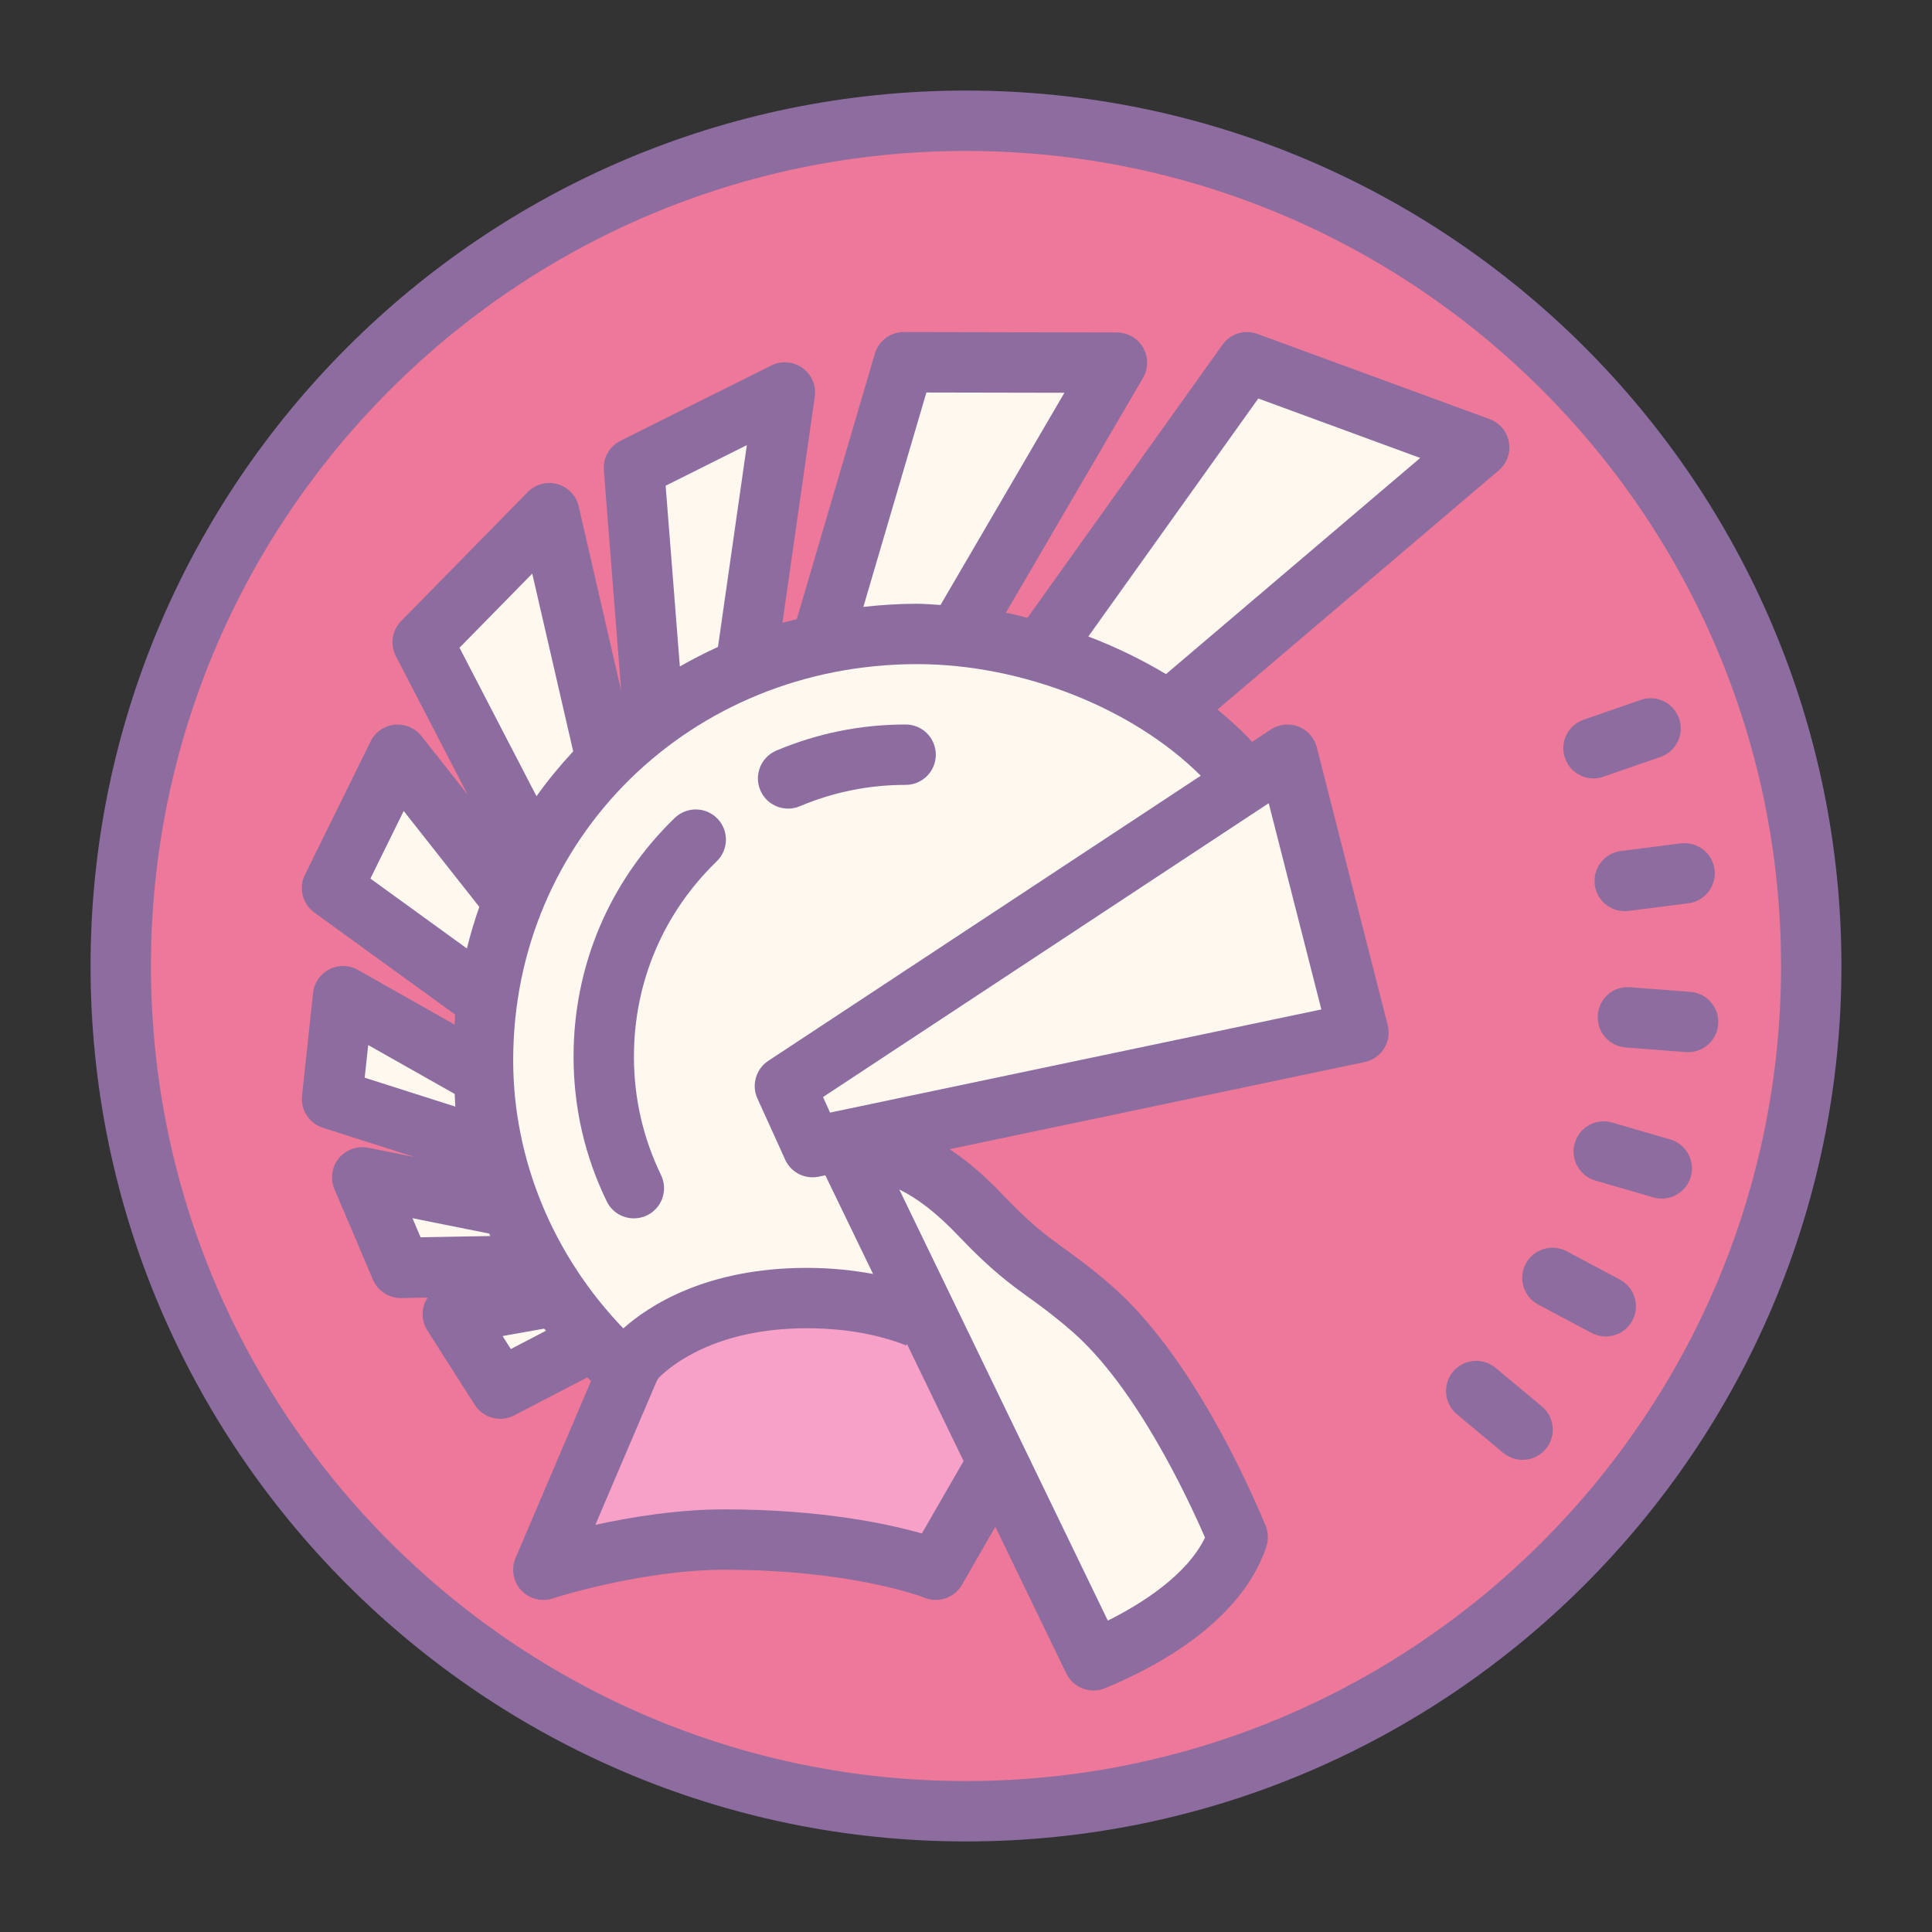 <svg xmlns="http://www.w3.org/2000/svg"  viewBox="0 0 64 64" width="64px" height="64px"><rect x="0" y="0" width="64" height="64" fill="#333333" stroke="none"/><path fill="#ed7899" d="M32 4A28 28 0 1 0 32 60A28 28 0 1 0 32 4Z"/><path fill="#8d6c9f" d="M32,61C16.01,61,3,47.99,3,32S16.01,3,32,3s29,13.01,29,29S47.99,61,32,61z M32,5 C17.112,5,5,17.112,5,32s12.112,27,27,27s27-12.112,27-27S46.888,5,32,5z"/><path fill="#8d6c9f" d="M52.787 25.786c-.414 0-.802-.259-.944-.673-.182-.521.095-1.091.617-1.271l1.89-.655c.522-.185 1.092.095 1.271.617.182.521-.095 1.091-.617 1.271l-1.89.655C53.006 25.769 52.896 25.786 52.787 25.786zM53.82 30.183c-.496 0-.927-.368-.991-.873-.069-.548.317-1.049.865-1.119l1.983-.253c.552-.062 1.05.318 1.119.865.069.548-.317 1.049-.865 1.119l-1.983.253C53.905 30.18 53.862 30.183 53.82 30.183zM55.922 34.854c-.025 0-.052-.001-.078-.003l-1.993-.153c-.551-.042-.963-.523-.921-1.073.042-.552.504-.969 1.074-.921l1.993.153c.551.042.963.523.921 1.074C56.878 34.456 56.439 34.854 55.922 34.854zM55.047 39.705c-.092 0-.186-.013-.279-.04l-1.921-.559c-.53-.154-.835-.709-.681-1.239.153-.529.703-.837 1.239-.681l1.921.559c.53.154.835.709.681 1.239C55.88 39.421 55.48 39.705 55.047 39.705zM53.191 44.272c-.158 0-.319-.038-.469-.117l-1.766-.94c-.488-.26-.673-.865-.413-1.353.259-.487.866-.671 1.353-.413l1.766.94c.488.26.673.865.413 1.353C53.896 44.08 53.549 44.272 53.191 44.272zM50.437 48.359c-.226 0-.452-.076-.64-.231l-1.536-1.28c-.424-.354-.481-.984-.128-1.409.354-.423.982-.481 1.409-.128l1.536 1.28c.424.354.481.984.128 1.409C51.008 48.237 50.724 48.359 50.437 48.359z"/><g><path fill="#fff8ee" d="M20 24.83l-1.805-7.831L14 21.274 17.488 28C18.159 26.812 19.008 25.746 20 24.83zM24.702 22.075L26 13c-.168.08-5 2.497-5 2.497L21.669 24C22.572 23.162 23.59 22.498 24.702 22.075zM29.639 21.709c.538 0 1.08.054 1.623.133L37 12.014 29.94 12 27 22C27.849 21.812 28.73 21.709 29.639 21.709zM38.205 24L49 14.821 41.311 12 34 22.238C35.496 22.578 36.941 23.188 38.205 24zM17 29.851L13.175 25 11 29.418 15.943 33C16.143 31.89 16.501 30.834 17 29.851zM18.018 43L15 43.536 16.572 46 19 44.735C18.637 44.183 18.303 43.609 18.018 43zM17.074 40.02L12 39l1.276 3L18 41.913C17.615 41.304 17.309 40.67 17.074 40.02zM15.749 36.057c0-.189.023-.373.035-.559L11.365 33 11 36.406 16 38C15.844 37.363 15.749 36.714 15.749 36.057z"/><path fill="#fff8ee" d="M20.87,45.607l0.436,0.339L21.379,46c0.004-0.007,0.008-0.018,0.013-0.025 c0.279-0.588,1.132-2.376,5.658-2.376c1.127,0,2.005,0.144,2.698,0.319l1.581-0.38l-2.849-6.025l-1.548,0.333l-0.933-2.113 L41,25.569l-0.049-0.066l-0.307-0.357C38.204,22.627,34.174,21,30.381,21C22.316,21,16,27.205,16,35.124 C16.001,39.099,17.765,42.911,20.87,45.607z"/><path fill="#f7a1c8" d="M31.001,43.923C30.396,43.6,28.977,43,26.723,43c-3.344,0-5.053,1.378-5.599,1.925 c-0.129,0.129-0.226,0.283-0.3,0.456L18,52c0,0,3.05-1,6-1c4.561,0,6.999,1,6.999,1L33,48.528L31.001,43.923z"/><path fill="#fff8ee" d="M26 35.977L26.918 38 45 34.204 42.65 25 26 35.977zM28 38l8.223 17c1.238-.507 4.036-1.873 4.777-4.073-.425-1.029-2.324-5.384-4.811-7.559-.645-.563-1.092-.887-1.501-1.182-.616-.446-1.198-.867-2.189-1.91C30.681 38.355 29.366 38.044 28 38z"/><path fill="#8d6c9f" d="M20.999 40.36c-.371 0-.728-.207-.9-.563C19.369 38.295 19 36.681 19 35c0-3.007 1.19-5.814 3.352-7.905.398-.383 1.031-.373 1.414.023.384.397.373 1.03-.023 1.414C21.974 30.242 21 32.54 21 35c0 1.376.302 2.696.897 3.924.241.497.034 1.095-.463 1.336C21.294 40.328 21.146 40.36 20.999 40.36zM26.107 26.786c-.39 0-.76-.229-.921-.61-.215-.509.022-1.096.531-1.311C27.075 24.291 28.517 24 30 24c.553 0 1 .447 1 1s-.447 1-1 1c-1.215 0-2.394.238-3.503.707C26.37 26.761 26.237 26.786 26.107 26.786z"/><path fill="#8d6c9f" d="M49.984,14.646c-0.062-0.35-0.306-0.641-0.64-0.763l-7.689-2.821 c-0.425-0.157-0.897-0.01-1.158,0.357l-6.46,9.047c-0.239-0.058-0.475-0.122-0.716-0.169l4.542-7.779 c0.181-0.309,0.183-0.69,0.005-1.001s-0.509-0.502-0.866-0.503L29.941,11c-0.001,0-0.001,0-0.002,0 c-0.443,0-0.834,0.292-0.959,0.718l-2.585,8.794c-0.158,0.04-0.32,0.073-0.476,0.118l1.071-7.488 c0.052-0.364-0.101-0.729-0.396-0.946c-0.298-0.218-0.688-0.256-1.022-0.099c-0.169,0.08-5.019,2.506-5.019,2.506 c-0.364,0.183-0.582,0.567-0.55,0.973l0.575,7.308l-1.408-6.109c-0.082-0.355-0.352-0.639-0.703-0.738 c-0.353-0.097-0.73,0.001-0.985,0.263l-4.195,4.275c-0.303,0.309-0.373,0.776-0.174,1.16l2.379,4.589l-1.532-1.942 c-0.212-0.271-0.56-0.41-0.89-0.375c-0.342,0.036-0.641,0.244-0.793,0.553l-2.175,4.418c-0.215,0.437-0.084,0.965,0.311,1.251 l4.662,3.379c-0.01,0.109-0.008,0.223-0.016,0.333l-3.202-1.81c-0.292-0.167-0.649-0.173-0.949-0.02 c-0.3,0.154-0.501,0.448-0.537,0.783l-0.365,3.405c-0.051,0.472,0.237,0.915,0.69,1.06l3.047,0.972l-1.546-0.311 c-0.36-0.068-0.737,0.062-0.973,0.349c-0.234,0.288-0.29,0.682-0.145,1.023l1.276,3c0.157,0.369,0.52,0.608,0.92,0.608 c0.006,0,0.013,0,0.019,0l0.878-0.016c-0.032,0.048-0.065,0.095-0.089,0.149c-0.134,0.306-0.106,0.658,0.073,0.939l1.571,2.465 C15.918,46.835,16.24,47,16.572,47c0.155,0,0.313-0.036,0.461-0.113l2.422-1.261c0.041,0.041,0.084,0.08,0.125,0.121l-2.501,5.861 c-0.154,0.361-0.082,0.778,0.183,1.068c0.265,0.289,0.674,0.396,1.049,0.274C18.34,52.94,21.252,52,24,52 c4.269,0,6.6,0.917,6.619,0.925C30.743,52.976,30.872,53,30.999,53c0.348,0,0.684-0.183,0.866-0.501l1.107-1.922l2.35,4.858 c0.172,0.355,0.528,0.564,0.9,0.564c0.127,0,0.255-0.023,0.379-0.074c1.634-0.669,4.5-2.167,5.346-4.68 c0.077-0.229,0.069-0.478-0.022-0.701c-0.529-1.281-2.458-5.64-5.078-7.931c-0.686-0.6-1.158-0.939-1.583-1.246 c-0.601-0.436-1.119-0.812-2.039-1.78c-0.627-0.663-1.208-1.147-1.768-1.519l13.748-2.886c0.268-0.056,0.5-0.219,0.644-0.45 c0.145-0.231,0.188-0.512,0.12-0.775l-2.35-9.204c-0.08-0.313-0.307-0.569-0.608-0.686c-0.3-0.115-0.64-0.081-0.911,0.098 l-0.626,0.413l-0.111-0.128c-0.32-0.33-0.666-0.644-1.033-0.944l9.318-7.923C49.919,15.353,50.047,14.996,49.984,14.646z M30.688,13.002l4.572,0.009l-4.104,7.03C30.897,20.027,30.638,20,30.381,20c-0.604,0-1.197,0.04-1.781,0.104L30.688,13.002z M24.74,14.745l-0.956,6.685c-0.433,0.198-0.854,0.413-1.263,0.648L22.05,16.09C22.713,15.758,23.81,15.21,24.74,14.745z M12.27,29.104l1.103-2.239l2.505,3.177c-0.159,0.45-0.295,0.909-0.411,1.378L12.27,29.104z M12.081,35.7l0.116-1.081l2.865,1.619 c0.011,0.14,0.009,0.281,0.023,0.42L12.081,35.7z M13.933,40.987l-0.27-0.633l2.545,0.511c0.011,0.026,0.021,0.053,0.032,0.08 L13.933,40.987z M15.222,21.457l2.409-2.455l1.357,5.888c-0.435,0.47-0.844,0.963-1.216,1.486L15.222,21.457z M16.922,44.689 l-0.274-0.431l1.378-0.245c0.018,0.024,0.041,0.046,0.059,0.07L16.922,44.689z M17,35.124C17,27.765,22.878,22,30.381,22 c3.484,0,7.162,1.466,9.395,3.697l-14.326,9.445c-0.41,0.271-0.563,0.8-0.359,1.248l0.918,2.022C26.172,38.776,26.532,39,26.918,39 c0.067,0,0.137-0.007,0.205-0.021l0.217-0.046l1.581,3.269C28.289,42.085,27.566,42,26.724,42c-3.349,0-5.252,1.271-6.076,2.005 C18.322,41.585,17.001,38.413,17,35.124z M30.538,50.798C29.419,50.479,27.205,50,24,50c-1.545,0-3.099,0.254-4.278,0.513 l2.021-4.737c0.027-0.064,0.058-0.112,0.088-0.144C22.214,45.249,23.698,44,26.724,44c1.55,0,2.649,0.311,3.299,0.57l0.02-0.05 l1.877,3.88L30.538,50.798z M31.773,40.964c1.048,1.104,1.692,1.571,2.329,2.033c0.381,0.274,0.813,0.586,1.429,1.123 c2.104,1.84,3.804,5.471,4.387,6.815c-0.613,1.269-2.156,2.219-3.22,2.75L29.79,39.403C30.364,39.683,31.008,40.155,31.773,40.964z M42.028,26.607l1.744,6.832l-16.275,3.417l-0.233-0.515L42.028,26.607z M38.625,22.331c-0.807-0.483-1.669-0.903-2.573-1.246 l5.63-7.884l5.365,1.969L38.625,22.331z"/></g></svg>
